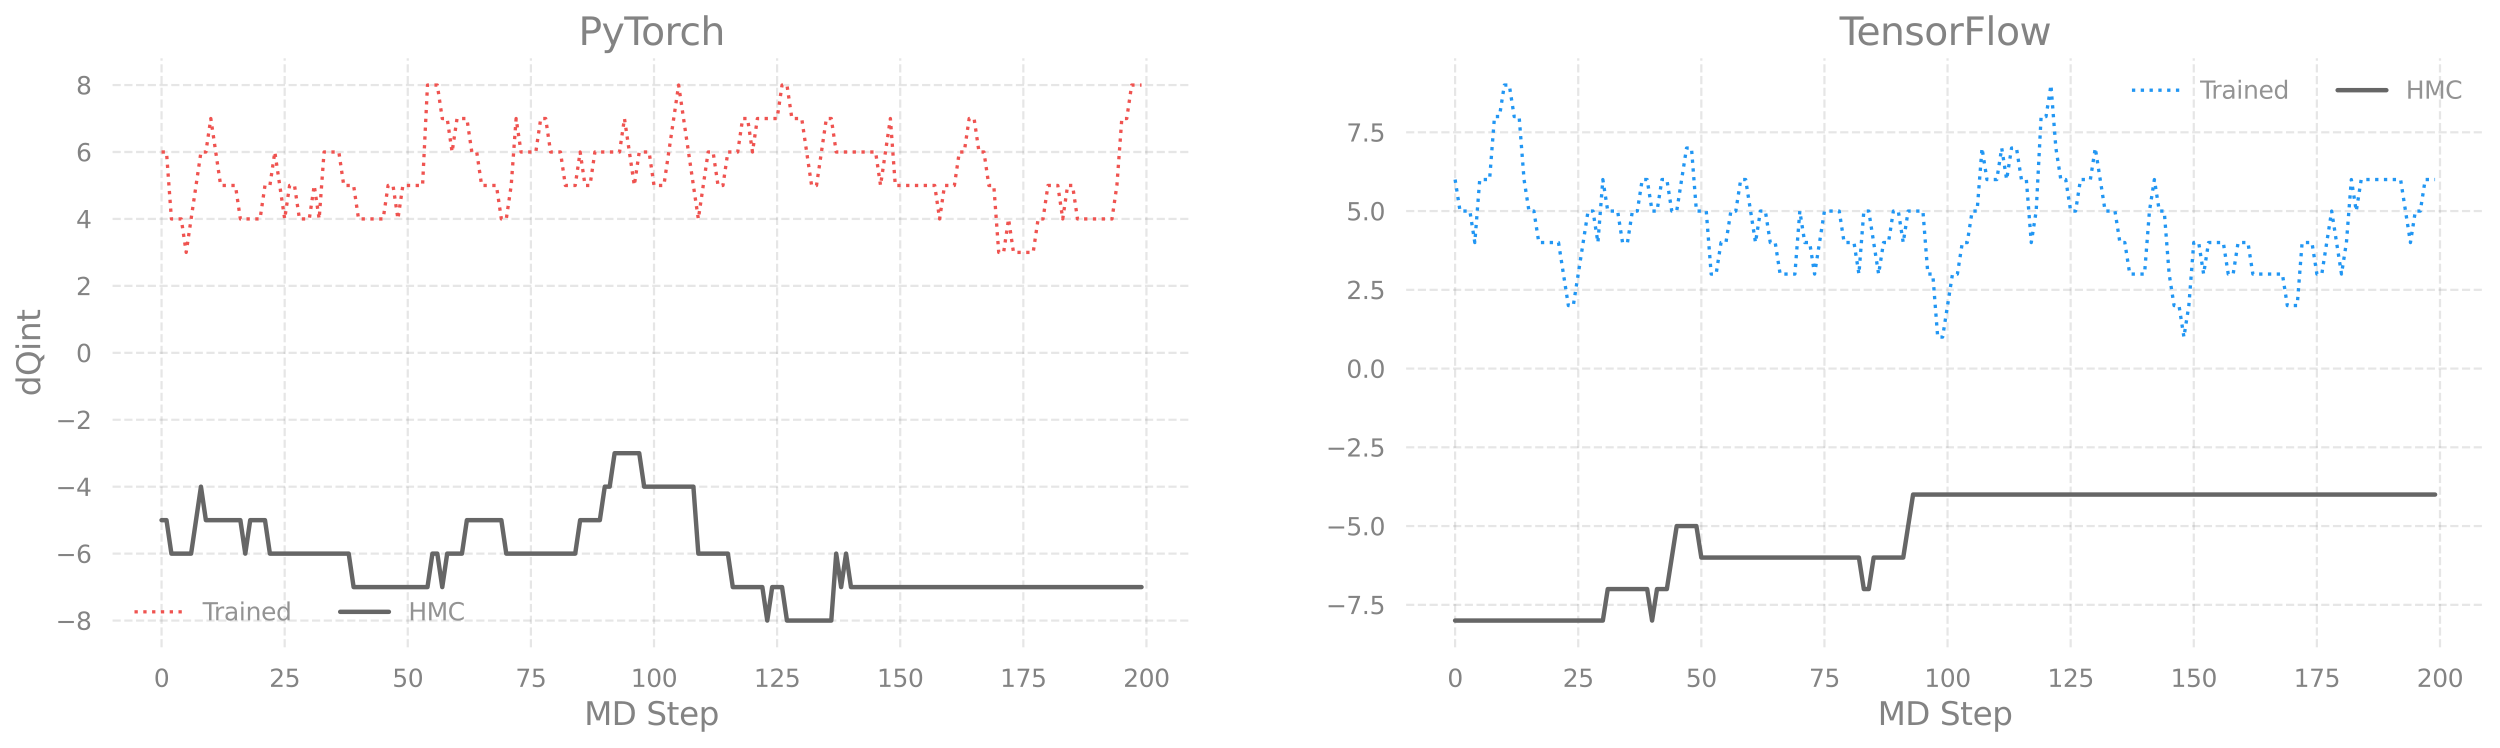 <?xml version="1.0" encoding="utf-8" standalone="no"?>
<!DOCTYPE svg PUBLIC "-//W3C//DTD SVG 1.1//EN"
  "http://www.w3.org/Graphics/SVG/1.1/DTD/svg11.dtd">
<svg xmlns:xlink="http://www.w3.org/1999/xlink" width="1129.413pt" height="337.725pt" viewBox="0 0 1129.413 337.725" xmlns="http://www.w3.org/2000/svg" version="1.1">
 <defs>
  <style type="text/css">*{stroke-linejoin: round; stroke-linecap: butt}</style>
 </defs>
 <g id="figure_1">
  <g id="patch_1">
   <path d="M 0 337.725 
L 1129.413 337.725 
L 1129.413 0 
L 0 0 
L 0 337.725 
z
" style="fill: none"/>
  </g>
  <g id="axes_1">
   <g id="patch_2">
    <path d="M 50.853 292.442 
L 537.835 292.442 
L 537.835 26.33 
L 50.853 26.33 
L 50.853 292.442 
z
" style="fill: none"/>
   </g>
   <g id="matplotlib.axis_1">
    <g id="xtick_1">
     <g id="line2d_1">
      <path d="M 72.988 292.442 
L 72.988 26.33 
" clip-path="url(#pe830e28404)" style="fill: none; stroke-dasharray: 3.7,1.6; stroke-dashoffset: 0; stroke: #838383; stroke-opacity: 0.2"/>
     </g>
     <g id="text_1">
      <!-- 0 -->
      <g style="fill: #838383" transform="translate(69.489 310.3) scale(0.11 -0.11)">
       <defs>
        <path id="DejaVuSans-30" d="M 2034 4250 
Q 1547 4250 1301 3770 
Q 1056 3291 1056 2328 
Q 1056 1369 1301 889 
Q 1547 409 2034 409 
Q 2525 409 2770 889 
Q 3016 1369 3016 2328 
Q 3016 3291 2770 3770 
Q 2525 4250 2034 4250 
z
M 2034 4750 
Q 2819 4750 3233 4129 
Q 3647 3509 3647 2328 
Q 3647 1150 3233 529 
Q 2819 -91 2034 -91 
Q 1250 -91 836 529 
Q 422 1150 422 2328 
Q 422 3509 836 4129 
Q 1250 4750 2034 4750 
z
" transform="scale(0.016)"/>
       </defs>
       <use xlink:href="#DejaVuSans-30"/>
      </g>
     </g>
    </g>
    <g id="xtick_2">
     <g id="line2d_2">
      <path d="M 128.605 292.442 
L 128.605 26.33 
" clip-path="url(#pe830e28404)" style="fill: none; stroke-dasharray: 3.7,1.6; stroke-dashoffset: 0; stroke: #838383; stroke-opacity: 0.2"/>
     </g>
     <g id="text_2">
      <!-- 25 -->
      <g style="fill: #838383" transform="translate(121.607 310.3) scale(0.11 -0.11)">
       <defs>
        <path id="DejaVuSans-32" d="M 1228 531 
L 3431 531 
L 3431 0 
L 469 0 
L 469 531 
Q 828 903 1448 1529 
Q 2069 2156 2228 2338 
Q 2531 2678 2651 2914 
Q 2772 3150 2772 3378 
Q 2772 3750 2511 3984 
Q 2250 4219 1831 4219 
Q 1534 4219 1204 4116 
Q 875 4013 500 3803 
L 500 4441 
Q 881 4594 1212 4672 
Q 1544 4750 1819 4750 
Q 2544 4750 2975 4387 
Q 3406 4025 3406 3419 
Q 3406 3131 3298 2873 
Q 3191 2616 2906 2266 
Q 2828 2175 2409 1742 
Q 1991 1309 1228 531 
z
" transform="scale(0.016)"/>
        <path id="DejaVuSans-35" d="M 691 4666 
L 3169 4666 
L 3169 4134 
L 1269 4134 
L 1269 2991 
Q 1406 3038 1543 3061 
Q 1681 3084 1819 3084 
Q 2600 3084 3056 2656 
Q 3513 2228 3513 1497 
Q 3513 744 3044 326 
Q 2575 -91 1722 -91 
Q 1428 -91 1123 -41 
Q 819 9 494 109 
L 494 744 
Q 775 591 1075 516 
Q 1375 441 1709 441 
Q 2250 441 2565 725 
Q 2881 1009 2881 1497 
Q 2881 1984 2565 2268 
Q 2250 2553 1709 2553 
Q 1456 2553 1204 2497 
Q 953 2441 691 2322 
L 691 4666 
z
" transform="scale(0.016)"/>
       </defs>
       <use xlink:href="#DejaVuSans-32"/>
       <use xlink:href="#DejaVuSans-35" x="63.623"/>
      </g>
     </g>
    </g>
    <g id="xtick_3">
     <g id="line2d_3">
      <path d="M 184.222 292.442 
L 184.222 26.33 
" clip-path="url(#pe830e28404)" style="fill: none; stroke-dasharray: 3.7,1.6; stroke-dashoffset: 0; stroke: #838383; stroke-opacity: 0.2"/>
     </g>
     <g id="text_3">
      <!-- 50 -->
      <g style="fill: #838383" transform="translate(177.224 310.3) scale(0.11 -0.11)">
       <use xlink:href="#DejaVuSans-35"/>
       <use xlink:href="#DejaVuSans-30" x="63.623"/>
      </g>
     </g>
    </g>
    <g id="xtick_4">
     <g id="line2d_4">
      <path d="M 239.839 292.442 
L 239.839 26.33 
" clip-path="url(#pe830e28404)" style="fill: none; stroke-dasharray: 3.7,1.6; stroke-dashoffset: 0; stroke: #838383; stroke-opacity: 0.2"/>
     </g>
     <g id="text_4">
      <!-- 75 -->
      <g style="fill: #838383" transform="translate(232.84 310.3) scale(0.11 -0.11)">
       <defs>
        <path id="DejaVuSans-37" d="M 525 4666 
L 3525 4666 
L 3525 4397 
L 1831 0 
L 1172 0 
L 2766 4134 
L 525 4134 
L 525 4666 
z
" transform="scale(0.016)"/>
       </defs>
       <use xlink:href="#DejaVuSans-37"/>
       <use xlink:href="#DejaVuSans-35" x="63.623"/>
      </g>
     </g>
    </g>
    <g id="xtick_5">
     <g id="line2d_5">
      <path d="M 295.456 292.442 
L 295.456 26.33 
" clip-path="url(#pe830e28404)" style="fill: none; stroke-dasharray: 3.7,1.6; stroke-dashoffset: 0; stroke: #838383; stroke-opacity: 0.2"/>
     </g>
     <g id="text_5">
      <!-- 100 -->
      <g style="fill: #838383" transform="translate(284.958 310.3) scale(0.11 -0.11)">
       <defs>
        <path id="DejaVuSans-31" d="M 794 531 
L 1825 531 
L 1825 4091 
L 703 3866 
L 703 4441 
L 1819 4666 
L 2450 4666 
L 2450 531 
L 3481 531 
L 3481 0 
L 794 0 
L 794 531 
z
" transform="scale(0.016)"/>
       </defs>
       <use xlink:href="#DejaVuSans-31"/>
       <use xlink:href="#DejaVuSans-30" x="63.623"/>
       <use xlink:href="#DejaVuSans-30" x="127.246"/>
      </g>
     </g>
    </g>
    <g id="xtick_6">
     <g id="line2d_6">
      <path d="M 351.073 292.442 
L 351.073 26.33 
" clip-path="url(#pe830e28404)" style="fill: none; stroke-dasharray: 3.7,1.6; stroke-dashoffset: 0; stroke: #838383; stroke-opacity: 0.2"/>
     </g>
     <g id="text_6">
      <!-- 125 -->
      <g style="fill: #838383" transform="translate(340.575 310.3) scale(0.11 -0.11)">
       <use xlink:href="#DejaVuSans-31"/>
       <use xlink:href="#DejaVuSans-32" x="63.623"/>
       <use xlink:href="#DejaVuSans-35" x="127.246"/>
      </g>
     </g>
    </g>
    <g id="xtick_7">
     <g id="line2d_7">
      <path d="M 406.69 292.442 
L 406.69 26.33 
" clip-path="url(#pe830e28404)" style="fill: none; stroke-dasharray: 3.7,1.6; stroke-dashoffset: 0; stroke: #838383; stroke-opacity: 0.2"/>
     </g>
     <g id="text_7">
      <!-- 150 -->
      <g style="fill: #838383" transform="translate(396.192 310.3) scale(0.11 -0.11)">
       <use xlink:href="#DejaVuSans-31"/>
       <use xlink:href="#DejaVuSans-35" x="63.623"/>
       <use xlink:href="#DejaVuSans-30" x="127.246"/>
      </g>
     </g>
    </g>
    <g id="xtick_8">
     <g id="line2d_8">
      <path d="M 462.307 292.442 
L 462.307 26.33 
" clip-path="url(#pe830e28404)" style="fill: none; stroke-dasharray: 3.7,1.6; stroke-dashoffset: 0; stroke: #838383; stroke-opacity: 0.2"/>
     </g>
     <g id="text_8">
      <!-- 175 -->
      <g style="fill: #838383" transform="translate(451.809 310.3) scale(0.11 -0.11)">
       <use xlink:href="#DejaVuSans-31"/>
       <use xlink:href="#DejaVuSans-37" x="63.623"/>
       <use xlink:href="#DejaVuSans-35" x="127.246"/>
      </g>
     </g>
    </g>
    <g id="xtick_9">
     <g id="line2d_9">
      <path d="M 517.924 292.442 
L 517.924 26.33 
" clip-path="url(#pe830e28404)" style="fill: none; stroke-dasharray: 3.7,1.6; stroke-dashoffset: 0; stroke: #838383; stroke-opacity: 0.2"/>
     </g>
     <g id="text_9">
      <!-- 200 -->
      <g style="fill: #838383" transform="translate(507.426 310.3) scale(0.11 -0.11)">
       <use xlink:href="#DejaVuSans-32"/>
       <use xlink:href="#DejaVuSans-30" x="63.623"/>
       <use xlink:href="#DejaVuSans-30" x="127.246"/>
      </g>
     </g>
    </g>
    <g id="text_10">
     <!-- MD Step -->
     <g style="fill: #838383" transform="translate(263.905 327.53) scale(0.144 -0.144)">
      <defs>
       <path id="DejaVuSans-4d" d="M 628 4666 
L 1569 4666 
L 2759 1491 
L 3956 4666 
L 4897 4666 
L 4897 0 
L 4281 0 
L 4281 4097 
L 3078 897 
L 2444 897 
L 1241 4097 
L 1241 0 
L 628 0 
L 628 4666 
z
" transform="scale(0.016)"/>
       <path id="DejaVuSans-44" d="M 1259 4147 
L 1259 519 
L 2022 519 
Q 2988 519 3436 956 
Q 3884 1394 3884 2338 
Q 3884 3275 3436 3711 
Q 2988 4147 2022 4147 
L 1259 4147 
z
M 628 4666 
L 1925 4666 
Q 3281 4666 3915 4102 
Q 4550 3538 4550 2338 
Q 4550 1131 3912 565 
Q 3275 0 1925 0 
L 628 0 
L 628 4666 
z
" transform="scale(0.016)"/>
       <path id="DejaVuSans-20" transform="scale(0.016)"/>
       <path id="DejaVuSans-53" d="M 3425 4513 
L 3425 3897 
Q 3066 4069 2747 4153 
Q 2428 4238 2131 4238 
Q 1616 4238 1336 4038 
Q 1056 3838 1056 3469 
Q 1056 3159 1242 3001 
Q 1428 2844 1947 2747 
L 2328 2669 
Q 3034 2534 3370 2195 
Q 3706 1856 3706 1288 
Q 3706 609 3251 259 
Q 2797 -91 1919 -91 
Q 1588 -91 1214 -16 
Q 841 59 441 206 
L 441 856 
Q 825 641 1194 531 
Q 1563 422 1919 422 
Q 2459 422 2753 634 
Q 3047 847 3047 1241 
Q 3047 1584 2836 1778 
Q 2625 1972 2144 2069 
L 1759 2144 
Q 1053 2284 737 2584 
Q 422 2884 422 3419 
Q 422 4038 858 4394 
Q 1294 4750 2059 4750 
Q 2388 4750 2728 4690 
Q 3069 4631 3425 4513 
z
" transform="scale(0.016)"/>
       <path id="DejaVuSans-74" d="M 1172 4494 
L 1172 3500 
L 2356 3500 
L 2356 3053 
L 1172 3053 
L 1172 1153 
Q 1172 725 1289 603 
Q 1406 481 1766 481 
L 2356 481 
L 2356 0 
L 1766 0 
Q 1100 0 847 248 
Q 594 497 594 1153 
L 594 3053 
L 172 3053 
L 172 3500 
L 594 3500 
L 594 4494 
L 1172 4494 
z
" transform="scale(0.016)"/>
       <path id="DejaVuSans-65" d="M 3597 1894 
L 3597 1613 
L 953 1613 
Q 991 1019 1311 708 
Q 1631 397 2203 397 
Q 2534 397 2845 478 
Q 3156 559 3463 722 
L 3463 178 
Q 3153 47 2828 -22 
Q 2503 -91 2169 -91 
Q 1331 -91 842 396 
Q 353 884 353 1716 
Q 353 2575 817 3079 
Q 1281 3584 2069 3584 
Q 2775 3584 3186 3129 
Q 3597 2675 3597 1894 
z
M 3022 2063 
Q 3016 2534 2758 2815 
Q 2500 3097 2075 3097 
Q 1594 3097 1305 2825 
Q 1016 2553 972 2059 
L 3022 2063 
z
" transform="scale(0.016)"/>
       <path id="DejaVuSans-70" d="M 1159 525 
L 1159 -1331 
L 581 -1331 
L 581 3500 
L 1159 3500 
L 1159 2969 
Q 1341 3281 1617 3432 
Q 1894 3584 2278 3584 
Q 2916 3584 3314 3078 
Q 3713 2572 3713 1747 
Q 3713 922 3314 415 
Q 2916 -91 2278 -91 
Q 1894 -91 1617 61 
Q 1341 213 1159 525 
z
M 3116 1747 
Q 3116 2381 2855 2742 
Q 2594 3103 2138 3103 
Q 1681 3103 1420 2742 
Q 1159 2381 1159 1747 
Q 1159 1113 1420 752 
Q 1681 391 2138 391 
Q 2594 391 2855 752 
Q 3116 1113 3116 1747 
z
" transform="scale(0.016)"/>
      </defs>
      <use xlink:href="#DejaVuSans-4d"/>
      <use xlink:href="#DejaVuSans-44" x="86.279"/>
      <use xlink:href="#DejaVuSans-20" x="163.281"/>
      <use xlink:href="#DejaVuSans-53" x="195.068"/>
      <use xlink:href="#DejaVuSans-74" x="258.545"/>
      <use xlink:href="#DejaVuSans-65" x="297.754"/>
      <use xlink:href="#DejaVuSans-70" x="359.277"/>
     </g>
    </g>
   </g>
   <g id="matplotlib.axis_2">
    <g id="ytick_1">
     <g id="line2d_10">
      <path d="M 50.853 280.346 
L 537.835 280.346 
" clip-path="url(#pe830e28404)" style="fill: none; stroke-dasharray: 3.7,1.6; stroke-dashoffset: 0; stroke: #838383; stroke-opacity: 0.2"/>
     </g>
     <g id="text_11">
      <!-- −8 -->
      <g style="fill: #838383" transform="translate(25.137 284.525) scale(0.11 -0.11)">
       <defs>
        <path id="DejaVuSans-2212" d="M 678 2272 
L 4684 2272 
L 4684 1741 
L 678 1741 
L 678 2272 
z
" transform="scale(0.016)"/>
        <path id="DejaVuSans-38" d="M 2034 2216 
Q 1584 2216 1326 1975 
Q 1069 1734 1069 1313 
Q 1069 891 1326 650 
Q 1584 409 2034 409 
Q 2484 409 2743 651 
Q 3003 894 3003 1313 
Q 3003 1734 2745 1975 
Q 2488 2216 2034 2216 
z
M 1403 2484 
Q 997 2584 770 2862 
Q 544 3141 544 3541 
Q 544 4100 942 4425 
Q 1341 4750 2034 4750 
Q 2731 4750 3128 4425 
Q 3525 4100 3525 3541 
Q 3525 3141 3298 2862 
Q 3072 2584 2669 2484 
Q 3125 2378 3379 2068 
Q 3634 1759 3634 1313 
Q 3634 634 3220 271 
Q 2806 -91 2034 -91 
Q 1263 -91 848 271 
Q 434 634 434 1313 
Q 434 1759 690 2068 
Q 947 2378 1403 2484 
z
M 1172 3481 
Q 1172 3119 1398 2916 
Q 1625 2713 2034 2713 
Q 2441 2713 2670 2916 
Q 2900 3119 2900 3481 
Q 2900 3844 2670 4047 
Q 2441 4250 2034 4250 
Q 1625 4250 1398 4047 
Q 1172 3844 1172 3481 
z
" transform="scale(0.016)"/>
       </defs>
       <use xlink:href="#DejaVuSans-2212"/>
       <use xlink:href="#DejaVuSans-38" x="83.789"/>
      </g>
     </g>
    </g>
    <g id="ytick_2">
     <g id="line2d_11">
      <path d="M 50.853 250.106 
L 537.835 250.106 
" clip-path="url(#pe830e28404)" style="fill: none; stroke-dasharray: 3.7,1.6; stroke-dashoffset: 0; stroke: #838383; stroke-opacity: 0.2"/>
     </g>
     <g id="text_12">
      <!-- −6 -->
      <g style="fill: #838383" transform="translate(25.137 254.285) scale(0.11 -0.11)">
       <defs>
        <path id="DejaVuSans-36" d="M 2113 2584 
Q 1688 2584 1439 2293 
Q 1191 2003 1191 1497 
Q 1191 994 1439 701 
Q 1688 409 2113 409 
Q 2538 409 2786 701 
Q 3034 994 3034 1497 
Q 3034 2003 2786 2293 
Q 2538 2584 2113 2584 
z
M 3366 4563 
L 3366 3988 
Q 3128 4100 2886 4159 
Q 2644 4219 2406 4219 
Q 1781 4219 1451 3797 
Q 1122 3375 1075 2522 
Q 1259 2794 1537 2939 
Q 1816 3084 2150 3084 
Q 2853 3084 3261 2657 
Q 3669 2231 3669 1497 
Q 3669 778 3244 343 
Q 2819 -91 2113 -91 
Q 1303 -91 875 529 
Q 447 1150 447 2328 
Q 447 3434 972 4092 
Q 1497 4750 2381 4750 
Q 2619 4750 2861 4703 
Q 3103 4656 3366 4563 
z
" transform="scale(0.016)"/>
       </defs>
       <use xlink:href="#DejaVuSans-2212"/>
       <use xlink:href="#DejaVuSans-36" x="83.789"/>
      </g>
     </g>
    </g>
    <g id="ytick_3">
     <g id="line2d_12">
      <path d="M 50.853 219.866 
L 537.835 219.866 
" clip-path="url(#pe830e28404)" style="fill: none; stroke-dasharray: 3.7,1.6; stroke-dashoffset: 0; stroke: #838383; stroke-opacity: 0.2"/>
     </g>
     <g id="text_13">
      <!-- −4 -->
      <g style="fill: #838383" transform="translate(25.137 224.045) scale(0.11 -0.11)">
       <defs>
        <path id="DejaVuSans-34" d="M 2419 4116 
L 825 1625 
L 2419 1625 
L 2419 4116 
z
M 2253 4666 
L 3047 4666 
L 3047 1625 
L 3713 1625 
L 3713 1100 
L 3047 1100 
L 3047 0 
L 2419 0 
L 2419 1100 
L 313 1100 
L 313 1709 
L 2253 4666 
z
" transform="scale(0.016)"/>
       </defs>
       <use xlink:href="#DejaVuSans-2212"/>
       <use xlink:href="#DejaVuSans-34" x="83.789"/>
      </g>
     </g>
    </g>
    <g id="ytick_4">
     <g id="line2d_13">
      <path d="M 50.853 189.626 
L 537.835 189.626 
" clip-path="url(#pe830e28404)" style="fill: none; stroke-dasharray: 3.7,1.6; stroke-dashoffset: 0; stroke: #838383; stroke-opacity: 0.2"/>
     </g>
     <g id="text_14">
      <!-- −2 -->
      <g style="fill: #838383" transform="translate(25.137 193.805) scale(0.11 -0.11)">
       <use xlink:href="#DejaVuSans-2212"/>
       <use xlink:href="#DejaVuSans-32" x="83.789"/>
      </g>
     </g>
    </g>
    <g id="ytick_5">
     <g id="line2d_14">
      <path d="M 50.853 159.386 
L 537.835 159.386 
" clip-path="url(#pe830e28404)" style="fill: none; stroke-dasharray: 3.7,1.6; stroke-dashoffset: 0; stroke: #838383; stroke-opacity: 0.2"/>
     </g>
     <g id="text_15">
      <!-- 0 -->
      <g style="fill: #838383" transform="translate(34.354 163.565) scale(0.11 -0.11)">
       <use xlink:href="#DejaVuSans-30"/>
      </g>
     </g>
    </g>
    <g id="ytick_6">
     <g id="line2d_15">
      <path d="M 50.853 129.146 
L 537.835 129.146 
" clip-path="url(#pe830e28404)" style="fill: none; stroke-dasharray: 3.7,1.6; stroke-dashoffset: 0; stroke: #838383; stroke-opacity: 0.2"/>
     </g>
     <g id="text_16">
      <!-- 2 -->
      <g style="fill: #838383" transform="translate(34.354 133.325) scale(0.11 -0.11)">
       <use xlink:href="#DejaVuSans-32"/>
      </g>
     </g>
    </g>
    <g id="ytick_7">
     <g id="line2d_16">
      <path d="M 50.853 98.906 
L 537.835 98.906 
" clip-path="url(#pe830e28404)" style="fill: none; stroke-dasharray: 3.7,1.6; stroke-dashoffset: 0; stroke: #838383; stroke-opacity: 0.2"/>
     </g>
     <g id="text_17">
      <!-- 4 -->
      <g style="fill: #838383" transform="translate(34.354 103.085) scale(0.11 -0.11)">
       <use xlink:href="#DejaVuSans-34"/>
      </g>
     </g>
    </g>
    <g id="ytick_8">
     <g id="line2d_17">
      <path d="M 50.853 68.666 
L 537.835 68.666 
" clip-path="url(#pe830e28404)" style="fill: none; stroke-dasharray: 3.7,1.6; stroke-dashoffset: 0; stroke: #838383; stroke-opacity: 0.2"/>
     </g>
     <g id="text_18">
      <!-- 6 -->
      <g style="fill: #838383" transform="translate(34.354 72.845) scale(0.11 -0.11)">
       <use xlink:href="#DejaVuSans-36"/>
      </g>
     </g>
    </g>
    <g id="ytick_9">
     <g id="line2d_18">
      <path d="M 50.853 38.426 
L 537.835 38.426 
" clip-path="url(#pe830e28404)" style="fill: none; stroke-dasharray: 3.7,1.6; stroke-dashoffset: 0; stroke: #838383; stroke-opacity: 0.2"/>
     </g>
     <g id="text_19">
      <!-- 8 -->
      <g style="fill: #838383" transform="translate(34.354 42.605) scale(0.11 -0.11)">
       <use xlink:href="#DejaVuSans-38"/>
      </g>
     </g>
    </g>
    <g id="text_20">
     <!-- dQint -->
     <g style="fill: #838383" transform="translate(18.142 179.011) rotate(-90) scale(0.144 -0.144)">
      <defs>
       <path id="DejaVuSans-64" d="M 2906 2969 
L 2906 4863 
L 3481 4863 
L 3481 0 
L 2906 0 
L 2906 525 
Q 2725 213 2448 61 
Q 2172 -91 1784 -91 
Q 1150 -91 751 415 
Q 353 922 353 1747 
Q 353 2572 751 3078 
Q 1150 3584 1784 3584 
Q 2172 3584 2448 3432 
Q 2725 3281 2906 2969 
z
M 947 1747 
Q 947 1113 1208 752 
Q 1469 391 1925 391 
Q 2381 391 2643 752 
Q 2906 1113 2906 1747 
Q 2906 2381 2643 2742 
Q 2381 3103 1925 3103 
Q 1469 3103 1208 2742 
Q 947 2381 947 1747 
z
" transform="scale(0.016)"/>
       <path id="DejaVuSans-51" d="M 2522 4238 
Q 1834 4238 1429 3725 
Q 1025 3213 1025 2328 
Q 1025 1447 1429 934 
Q 1834 422 2522 422 
Q 3209 422 3611 934 
Q 4013 1447 4013 2328 
Q 4013 3213 3611 3725 
Q 3209 4238 2522 4238 
z
M 3406 84 
L 4238 -825 
L 3475 -825 
L 2784 -78 
Q 2681 -84 2626 -87 
Q 2572 -91 2522 -91 
Q 1538 -91 948 567 
Q 359 1225 359 2328 
Q 359 3434 948 4092 
Q 1538 4750 2522 4750 
Q 3503 4750 4090 4092 
Q 4678 3434 4678 2328 
Q 4678 1516 4351 937 
Q 4025 359 3406 84 
z
" transform="scale(0.016)"/>
       <path id="DejaVuSans-69" d="M 603 3500 
L 1178 3500 
L 1178 0 
L 603 0 
L 603 3500 
z
M 603 4863 
L 1178 4863 
L 1178 4134 
L 603 4134 
L 603 4863 
z
" transform="scale(0.016)"/>
       <path id="DejaVuSans-6e" d="M 3513 2113 
L 3513 0 
L 2938 0 
L 2938 2094 
Q 2938 2591 2744 2837 
Q 2550 3084 2163 3084 
Q 1697 3084 1428 2787 
Q 1159 2491 1159 1978 
L 1159 0 
L 581 0 
L 581 3500 
L 1159 3500 
L 1159 2956 
Q 1366 3272 1645 3428 
Q 1925 3584 2291 3584 
Q 2894 3584 3203 3211 
Q 3513 2838 3513 2113 
z
" transform="scale(0.016)"/>
      </defs>
      <use xlink:href="#DejaVuSans-64"/>
      <use xlink:href="#DejaVuSans-51" x="63.477"/>
      <use xlink:href="#DejaVuSans-69" x="142.188"/>
      <use xlink:href="#DejaVuSans-6e" x="169.971"/>
      <use xlink:href="#DejaVuSans-74" x="233.35"/>
     </g>
    </g>
   </g>
   <g id="line2d_19">
    <path d="M 72.988 68.666 
L 75.213 68.666 
L 77.438 98.906 
L 81.887 98.906 
L 84.112 114.026 
L 90.786 68.666 
L 93.011 68.666 
L 95.235 53.546 
L 99.685 83.786 
L 106.359 83.786 
L 108.583 98.906 
L 117.482 98.906 
L 119.707 83.786 
L 121.931 83.786 
L 124.156 68.666 
L 128.605 98.906 
L 130.83 83.786 
L 133.055 83.786 
L 135.279 98.906 
L 139.729 98.906 
L 141.953 83.786 
L 144.178 98.906 
L 146.403 68.666 
L 153.077 68.666 
L 155.301 83.786 
L 159.751 83.786 
L 161.976 98.906 
L 173.099 98.906 
L 175.324 83.786 
L 177.548 83.786 
L 179.773 98.906 
L 181.998 83.786 
L 190.896 83.786 
L 193.121 38.426 
L 197.57 38.426 
L 199.795 53.546 
L 202.02 53.546 
L 204.244 68.666 
L 206.469 53.546 
L 210.918 53.546 
L 213.143 68.666 
L 215.368 68.666 
L 217.592 83.786 
L 224.266 83.786 
L 226.491 98.906 
L 228.716 98.906 
L 230.941 83.786 
L 233.165 53.546 
L 235.39 68.666 
L 242.064 68.666 
L 244.289 53.546 
L 246.513 53.546 
L 248.738 68.666 
L 253.187 68.666 
L 255.412 83.786 
L 259.861 83.786 
L 262.086 68.666 
L 264.311 83.786 
L 266.535 83.786 
L 268.76 68.666 
L 279.883 68.666 
L 282.108 53.546 
L 286.557 83.786 
L 288.782 68.666 
L 293.231 68.666 
L 295.456 83.786 
L 299.906 83.786 
L 306.58 38.426 
L 315.478 98.906 
L 319.928 68.666 
L 322.152 68.666 
L 324.377 83.786 
L 326.602 83.786 
L 328.826 68.666 
L 333.276 68.666 
L 335.5 53.546 
L 337.725 53.546 
L 339.95 68.666 
L 342.174 53.546 
L 351.073 53.546 
L 353.298 38.426 
L 355.522 38.426 
L 357.747 53.546 
L 362.196 53.546 
L 366.646 83.786 
L 368.87 83.786 
L 373.32 53.546 
L 375.545 53.546 
L 377.769 68.666 
L 395.567 68.666 
L 397.791 83.786 
L 402.241 53.546 
L 404.465 83.786 
L 422.263 83.786 
L 424.487 98.906 
L 426.712 83.786 
L 431.161 83.786 
L 433.386 68.666 
L 435.611 68.666 
L 437.835 53.546 
L 440.06 53.546 
L 442.285 68.666 
L 444.51 68.666 
L 446.734 83.786 
L 448.959 83.786 
L 451.184 114.026 
L 453.408 114.026 
L 455.633 98.906 
L 457.858 114.026 
L 466.756 114.026 
L 468.981 98.906 
L 471.206 98.906 
L 473.43 83.786 
L 477.88 83.786 
L 480.104 98.906 
L 482.329 83.786 
L 484.554 83.786 
L 486.778 98.906 
L 502.351 98.906 
L 504.576 83.786 
L 506.8 53.546 
L 509.025 53.546 
L 511.25 38.426 
L 515.699 38.426 
L 515.699 38.426 
" clip-path="url(#pe830e28404)" style="fill: none; stroke-dasharray: 1.5,2.475; stroke-dashoffset: 0; stroke: #ef5350; stroke-width: 1.5"/>
   </g>
   <g id="patch_3">
    <path d="M 50.853 292.442 
L 50.853 26.33 
" style="fill: none"/>
   </g>
   <g id="patch_4">
    <path d="M 537.835 292.442 
L 537.835 26.33 
" style="fill: none"/>
   </g>
   <g id="patch_5">
    <path d="M 50.853 292.442 
L 537.835 292.442 
" style="fill: none"/>
   </g>
   <g id="patch_6">
    <path d="M 50.853 26.33 
L 537.835 26.33 
" style="fill: none"/>
   </g>
   <g id="text_21">
    <!-- PyTorch -->
    <g style="fill: #838383" transform="translate(261.342 20.33) scale(0.173 -0.173)">
     <defs>
      <path id="DejaVuSans-50" d="M 1259 4147 
L 1259 2394 
L 2053 2394 
Q 2494 2394 2734 2622 
Q 2975 2850 2975 3272 
Q 2975 3691 2734 3919 
Q 2494 4147 2053 4147 
L 1259 4147 
z
M 628 4666 
L 2053 4666 
Q 2838 4666 3239 4311 
Q 3641 3956 3641 3272 
Q 3641 2581 3239 2228 
Q 2838 1875 2053 1875 
L 1259 1875 
L 1259 0 
L 628 0 
L 628 4666 
z
" transform="scale(0.016)"/>
      <path id="DejaVuSans-79" d="M 2059 -325 
Q 1816 -950 1584 -1140 
Q 1353 -1331 966 -1331 
L 506 -1331 
L 506 -850 
L 844 -850 
Q 1081 -850 1212 -737 
Q 1344 -625 1503 -206 
L 1606 56 
L 191 3500 
L 800 3500 
L 1894 763 
L 2988 3500 
L 3597 3500 
L 2059 -325 
z
" transform="scale(0.016)"/>
      <path id="DejaVuSans-54" d="M -19 4666 
L 3928 4666 
L 3928 4134 
L 2272 4134 
L 2272 0 
L 1638 0 
L 1638 4134 
L -19 4134 
L -19 4666 
z
" transform="scale(0.016)"/>
      <path id="DejaVuSans-6f" d="M 1959 3097 
Q 1497 3097 1228 2736 
Q 959 2375 959 1747 
Q 959 1119 1226 758 
Q 1494 397 1959 397 
Q 2419 397 2687 759 
Q 2956 1122 2956 1747 
Q 2956 2369 2687 2733 
Q 2419 3097 1959 3097 
z
M 1959 3584 
Q 2709 3584 3137 3096 
Q 3566 2609 3566 1747 
Q 3566 888 3137 398 
Q 2709 -91 1959 -91 
Q 1206 -91 779 398 
Q 353 888 353 1747 
Q 353 2609 779 3096 
Q 1206 3584 1959 3584 
z
" transform="scale(0.016)"/>
      <path id="DejaVuSans-72" d="M 2631 2963 
Q 2534 3019 2420 3045 
Q 2306 3072 2169 3072 
Q 1681 3072 1420 2755 
Q 1159 2438 1159 1844 
L 1159 0 
L 581 0 
L 581 3500 
L 1159 3500 
L 1159 2956 
Q 1341 3275 1631 3429 
Q 1922 3584 2338 3584 
Q 2397 3584 2469 3576 
Q 2541 3569 2628 3553 
L 2631 2963 
z
" transform="scale(0.016)"/>
      <path id="DejaVuSans-63" d="M 3122 3366 
L 3122 2828 
Q 2878 2963 2633 3030 
Q 2388 3097 2138 3097 
Q 1578 3097 1268 2742 
Q 959 2388 959 1747 
Q 959 1106 1268 751 
Q 1578 397 2138 397 
Q 2388 397 2633 464 
Q 2878 531 3122 666 
L 3122 134 
Q 2881 22 2623 -34 
Q 2366 -91 2075 -91 
Q 1284 -91 818 406 
Q 353 903 353 1747 
Q 353 2603 823 3093 
Q 1294 3584 2113 3584 
Q 2378 3584 2631 3529 
Q 2884 3475 3122 3366 
z
" transform="scale(0.016)"/>
      <path id="DejaVuSans-68" d="M 3513 2113 
L 3513 0 
L 2938 0 
L 2938 2094 
Q 2938 2591 2744 2837 
Q 2550 3084 2163 3084 
Q 1697 3084 1428 2787 
Q 1159 2491 1159 1978 
L 1159 0 
L 581 0 
L 581 4863 
L 1159 4863 
L 1159 2956 
Q 1366 3272 1645 3428 
Q 1925 3584 2291 3584 
Q 2894 3584 3203 3211 
Q 3513 2838 3513 2113 
z
" transform="scale(0.016)"/>
     </defs>
     <use xlink:href="#DejaVuSans-50"/>
     <use xlink:href="#DejaVuSans-79" x="60.303"/>
     <use xlink:href="#DejaVuSans-54" x="119.482"/>
     <use xlink:href="#DejaVuSans-6f" x="163.566"/>
     <use xlink:href="#DejaVuSans-72" x="224.748"/>
     <use xlink:href="#DejaVuSans-63" x="263.611"/>
     <use xlink:href="#DejaVuSans-68" x="318.592"/>
    </g>
   </g>
   <g id="line2d_20">
    <path d="M 72.988 234.986 
L 75.213 234.986 
L 77.438 250.106 
L 86.337 250.106 
L 90.786 219.866 
L 93.011 234.986 
L 108.583 234.986 
L 110.808 250.106 
L 113.033 234.986 
L 119.707 234.986 
L 121.931 250.106 
L 157.526 250.106 
L 159.751 265.226 
L 193.121 265.226 
L 195.346 250.106 
L 197.57 250.106 
L 199.795 265.226 
L 202.02 250.106 
L 208.694 250.106 
L 210.918 234.986 
L 226.491 234.986 
L 228.716 250.106 
L 259.861 250.106 
L 262.086 234.986 
L 270.985 234.986 
L 273.209 219.866 
L 275.434 219.866 
L 277.659 204.746 
L 288.782 204.746 
L 291.007 219.866 
L 313.254 219.866 
L 315.478 250.106 
L 328.826 250.106 
L 331.051 265.226 
L 344.399 265.226 
L 346.624 280.346 
L 348.848 265.226 
L 353.298 265.226 
L 355.522 280.346 
L 375.545 280.346 
L 377.769 250.106 
L 379.994 265.226 
L 382.219 250.106 
L 384.443 265.226 
L 515.699 265.226 
L 515.699 265.226 
" clip-path="url(#pe830e28404)" style="fill: none; stroke: #666666; stroke-width: 2; stroke-linecap: round"/>
   </g>
   <g id="legend_1">
    <g id="patch_7">
     <path d="M 58.553 286.942 
L 212.135 286.942 
Q 214.335 286.942 214.335 284.742 
L 214.335 269.696 
Q 214.335 267.496 212.135 267.496 
L 58.553 267.496 
Q 56.353 267.496 56.353 269.696 
L 56.353 284.742 
Q 56.353 286.942 58.553 286.942 
L 58.553 286.942 
z
" style="fill: none; opacity: 0.8"/>
    </g>
    <g id="line2d_21">
     <path d="M 60.753 276.404 
L 71.753 276.404 
L 82.753 276.404 
" style="fill: none; stroke-dasharray: 1.5,2.475; stroke-dashoffset: 0; stroke: #ef5350; stroke-width: 1.5"/>
    </g>
    <g id="text_22">
     <!-- Trained -->
     <g style="fill: #939393" transform="translate(91.553 280.254) scale(0.11 -0.11)">
      <defs>
       <path id="DejaVuSans-61" d="M 2194 1759 
Q 1497 1759 1228 1600 
Q 959 1441 959 1056 
Q 959 750 1161 570 
Q 1363 391 1709 391 
Q 2188 391 2477 730 
Q 2766 1069 2766 1631 
L 2766 1759 
L 2194 1759 
z
M 3341 1997 
L 3341 0 
L 2766 0 
L 2766 531 
Q 2569 213 2275 61 
Q 1981 -91 1556 -91 
Q 1019 -91 701 211 
Q 384 513 384 1019 
Q 384 1609 779 1909 
Q 1175 2209 1959 2209 
L 2766 2209 
L 2766 2266 
Q 2766 2663 2505 2880 
Q 2244 3097 1772 3097 
Q 1472 3097 1187 3025 
Q 903 2953 641 2809 
L 641 3341 
Q 956 3463 1253 3523 
Q 1550 3584 1831 3584 
Q 2591 3584 2966 3190 
Q 3341 2797 3341 1997 
z
" transform="scale(0.016)"/>
      </defs>
      <use xlink:href="#DejaVuSans-54"/>
      <use xlink:href="#DejaVuSans-72" x="46.334"/>
      <use xlink:href="#DejaVuSans-61" x="87.447"/>
      <use xlink:href="#DejaVuSans-69" x="148.727"/>
      <use xlink:href="#DejaVuSans-6e" x="176.51"/>
      <use xlink:href="#DejaVuSans-65" x="239.889"/>
      <use xlink:href="#DejaVuSans-64" x="301.412"/>
     </g>
    </g>
    <g id="line2d_22">
     <path d="M 153.691 276.404 
L 164.691 276.404 
L 175.691 276.404 
" style="fill: none; stroke: #666666; stroke-width: 2; stroke-linecap: round"/>
    </g>
    <g id="text_23">
     <!-- HMC -->
     <g style="fill: #939393" transform="translate(184.491 280.254) scale(0.11 -0.11)">
      <defs>
       <path id="DejaVuSans-48" d="M 628 4666 
L 1259 4666 
L 1259 2753 
L 3553 2753 
L 3553 4666 
L 4184 4666 
L 4184 0 
L 3553 0 
L 3553 2222 
L 1259 2222 
L 1259 0 
L 628 0 
L 628 4666 
z
" transform="scale(0.016)"/>
       <path id="DejaVuSans-43" d="M 4122 4306 
L 4122 3641 
Q 3803 3938 3442 4084 
Q 3081 4231 2675 4231 
Q 1875 4231 1450 3742 
Q 1025 3253 1025 2328 
Q 1025 1406 1450 917 
Q 1875 428 2675 428 
Q 3081 428 3442 575 
Q 3803 722 4122 1019 
L 4122 359 
Q 3791 134 3420 21 
Q 3050 -91 2638 -91 
Q 1578 -91 968 557 
Q 359 1206 359 2328 
Q 359 3453 968 4101 
Q 1578 4750 2638 4750 
Q 3056 4750 3426 4639 
Q 3797 4528 4122 4306 
z
" transform="scale(0.016)"/>
      </defs>
      <use xlink:href="#DejaVuSans-48"/>
      <use xlink:href="#DejaVuSans-4d" x="75.195"/>
      <use xlink:href="#DejaVuSans-43" x="161.475"/>
     </g>
    </g>
   </g>
  </g>
  <g id="axes_2">
   <g id="patch_8">
    <path d="M 635.231 292.442 
L 1122.213 292.442 
L 1122.213 26.33 
L 635.231 26.33 
L 635.231 292.442 
z
" style="fill: none"/>
   </g>
   <g id="matplotlib.axis_3">
    <g id="xtick_10">
     <g id="line2d_23">
      <path d="M 657.367 292.442 
L 657.367 26.33 
" clip-path="url(#p87b0097d97)" style="fill: none; stroke-dasharray: 3.7,1.6; stroke-dashoffset: 0; stroke: #838383; stroke-opacity: 0.2"/>
     </g>
     <g id="text_24">
      <!-- 0 -->
      <g style="fill: #838383" transform="translate(653.867 310.3) scale(0.11 -0.11)">
       <use xlink:href="#DejaVuSans-30"/>
      </g>
     </g>
    </g>
    <g id="xtick_11">
     <g id="line2d_24">
      <path d="M 712.984 292.442 
L 712.984 26.33 
" clip-path="url(#p87b0097d97)" style="fill: none; stroke-dasharray: 3.7,1.6; stroke-dashoffset: 0; stroke: #838383; stroke-opacity: 0.2"/>
     </g>
     <g id="text_25">
      <!-- 25 -->
      <g style="fill: #838383" transform="translate(705.985 310.3) scale(0.11 -0.11)">
       <use xlink:href="#DejaVuSans-32"/>
       <use xlink:href="#DejaVuSans-35" x="63.623"/>
      </g>
     </g>
    </g>
    <g id="xtick_12">
     <g id="line2d_25">
      <path d="M 768.6 292.442 
L 768.6 26.33 
" clip-path="url(#p87b0097d97)" style="fill: none; stroke-dasharray: 3.7,1.6; stroke-dashoffset: 0; stroke: #838383; stroke-opacity: 0.2"/>
     </g>
     <g id="text_26">
      <!-- 50 -->
      <g style="fill: #838383" transform="translate(761.602 310.3) scale(0.11 -0.11)">
       <use xlink:href="#DejaVuSans-35"/>
       <use xlink:href="#DejaVuSans-30" x="63.623"/>
      </g>
     </g>
    </g>
    <g id="xtick_13">
     <g id="line2d_26">
      <path d="M 824.217 292.442 
L 824.217 26.33 
" clip-path="url(#p87b0097d97)" style="fill: none; stroke-dasharray: 3.7,1.6; stroke-dashoffset: 0; stroke: #838383; stroke-opacity: 0.2"/>
     </g>
     <g id="text_27">
      <!-- 75 -->
      <g style="fill: #838383" transform="translate(817.219 310.3) scale(0.11 -0.11)">
       <use xlink:href="#DejaVuSans-37"/>
       <use xlink:href="#DejaVuSans-35" x="63.623"/>
      </g>
     </g>
    </g>
    <g id="xtick_14">
     <g id="line2d_27">
      <path d="M 879.834 292.442 
L 879.834 26.33 
" clip-path="url(#p87b0097d97)" style="fill: none; stroke-dasharray: 3.7,1.6; stroke-dashoffset: 0; stroke: #838383; stroke-opacity: 0.2"/>
     </g>
     <g id="text_28">
      <!-- 100 -->
      <g style="fill: #838383" transform="translate(869.336 310.3) scale(0.11 -0.11)">
       <use xlink:href="#DejaVuSans-31"/>
       <use xlink:href="#DejaVuSans-30" x="63.623"/>
       <use xlink:href="#DejaVuSans-30" x="127.246"/>
      </g>
     </g>
    </g>
    <g id="xtick_15">
     <g id="line2d_28">
      <path d="M 935.451 292.442 
L 935.451 26.33 
" clip-path="url(#p87b0097d97)" style="fill: none; stroke-dasharray: 3.7,1.6; stroke-dashoffset: 0; stroke: #838383; stroke-opacity: 0.2"/>
     </g>
     <g id="text_29">
      <!-- 125 -->
      <g style="fill: #838383" transform="translate(924.953 310.3) scale(0.11 -0.11)">
       <use xlink:href="#DejaVuSans-31"/>
       <use xlink:href="#DejaVuSans-32" x="63.623"/>
       <use xlink:href="#DejaVuSans-35" x="127.246"/>
      </g>
     </g>
    </g>
    <g id="xtick_16">
     <g id="line2d_29">
      <path d="M 991.068 292.442 
L 991.068 26.33 
" clip-path="url(#p87b0097d97)" style="fill: none; stroke-dasharray: 3.7,1.6; stroke-dashoffset: 0; stroke: #838383; stroke-opacity: 0.2"/>
     </g>
     <g id="text_30">
      <!-- 150 -->
      <g style="fill: #838383" transform="translate(980.57 310.3) scale(0.11 -0.11)">
       <use xlink:href="#DejaVuSans-31"/>
       <use xlink:href="#DejaVuSans-35" x="63.623"/>
       <use xlink:href="#DejaVuSans-30" x="127.246"/>
      </g>
     </g>
    </g>
    <g id="xtick_17">
     <g id="line2d_30">
      <path d="M 1046.685 292.442 
L 1046.685 26.33 
" clip-path="url(#p87b0097d97)" style="fill: none; stroke-dasharray: 3.7,1.6; stroke-dashoffset: 0; stroke: #838383; stroke-opacity: 0.2"/>
     </g>
     <g id="text_31">
      <!-- 175 -->
      <g style="fill: #838383" transform="translate(1036.187 310.3) scale(0.11 -0.11)">
       <use xlink:href="#DejaVuSans-31"/>
       <use xlink:href="#DejaVuSans-37" x="63.623"/>
       <use xlink:href="#DejaVuSans-35" x="127.246"/>
      </g>
     </g>
    </g>
    <g id="xtick_18">
     <g id="line2d_31">
      <path d="M 1102.302 292.442 
L 1102.302 26.33 
" clip-path="url(#p87b0097d97)" style="fill: none; stroke-dasharray: 3.7,1.6; stroke-dashoffset: 0; stroke: #838383; stroke-opacity: 0.2"/>
     </g>
     <g id="text_32">
      <!-- 200 -->
      <g style="fill: #838383" transform="translate(1091.804 310.3) scale(0.11 -0.11)">
       <use xlink:href="#DejaVuSans-32"/>
       <use xlink:href="#DejaVuSans-30" x="63.623"/>
       <use xlink:href="#DejaVuSans-30" x="127.246"/>
      </g>
     </g>
    </g>
    <g id="text_33">
     <!-- MD Step -->
     <g style="fill: #838383" transform="translate(848.283 327.53) scale(0.144 -0.144)">
      <use xlink:href="#DejaVuSans-4d"/>
      <use xlink:href="#DejaVuSans-44" x="86.279"/>
      <use xlink:href="#DejaVuSans-20" x="163.281"/>
      <use xlink:href="#DejaVuSans-53" x="195.068"/>
      <use xlink:href="#DejaVuSans-74" x="258.545"/>
      <use xlink:href="#DejaVuSans-65" x="297.754"/>
      <use xlink:href="#DejaVuSans-70" x="359.277"/>
     </g>
    </g>
   </g>
   <g id="matplotlib.axis_4">
    <g id="ytick_10">
     <g id="line2d_32">
      <path d="M 635.231 273.231 
L 1122.213 273.231 
" clip-path="url(#p87b0097d97)" style="fill: none; stroke-dasharray: 3.7,1.6; stroke-dashoffset: 0; stroke: #838383; stroke-opacity: 0.2"/>
     </g>
     <g id="text_34">
      <!-- −7.5 -->
      <g style="fill: #838383" transform="translate(599.02 277.41) scale(0.11 -0.11)">
       <defs>
        <path id="DejaVuSans-2e" d="M 684 794 
L 1344 794 
L 1344 0 
L 684 0 
L 684 794 
z
" transform="scale(0.016)"/>
       </defs>
       <use xlink:href="#DejaVuSans-2212"/>
       <use xlink:href="#DejaVuSans-37" x="83.789"/>
       <use xlink:href="#DejaVuSans-2e" x="147.412"/>
       <use xlink:href="#DejaVuSans-35" x="179.199"/>
      </g>
     </g>
    </g>
    <g id="ytick_11">
     <g id="line2d_33">
      <path d="M 635.231 237.654 
L 1122.213 237.654 
" clip-path="url(#p87b0097d97)" style="fill: none; stroke-dasharray: 3.7,1.6; stroke-dashoffset: 0; stroke: #838383; stroke-opacity: 0.2"/>
     </g>
     <g id="text_35">
      <!-- −5.0 -->
      <g style="fill: #838383" transform="translate(599.02 241.833) scale(0.11 -0.11)">
       <use xlink:href="#DejaVuSans-2212"/>
       <use xlink:href="#DejaVuSans-35" x="83.789"/>
       <use xlink:href="#DejaVuSans-2e" x="147.412"/>
       <use xlink:href="#DejaVuSans-30" x="179.199"/>
      </g>
     </g>
    </g>
    <g id="ytick_12">
     <g id="line2d_34">
      <path d="M 635.231 202.078 
L 1122.213 202.078 
" clip-path="url(#p87b0097d97)" style="fill: none; stroke-dasharray: 3.7,1.6; stroke-dashoffset: 0; stroke: #838383; stroke-opacity: 0.2"/>
     </g>
     <g id="text_36">
      <!-- −2.5 -->
      <g style="fill: #838383" transform="translate(599.02 206.257) scale(0.11 -0.11)">
       <use xlink:href="#DejaVuSans-2212"/>
       <use xlink:href="#DejaVuSans-32" x="83.789"/>
       <use xlink:href="#DejaVuSans-2e" x="147.412"/>
       <use xlink:href="#DejaVuSans-35" x="179.199"/>
      </g>
     </g>
    </g>
    <g id="ytick_13">
     <g id="line2d_35">
      <path d="M 635.231 166.501 
L 1122.213 166.501 
" clip-path="url(#p87b0097d97)" style="fill: none; stroke-dasharray: 3.7,1.6; stroke-dashoffset: 0; stroke: #838383; stroke-opacity: 0.2"/>
     </g>
     <g id="text_37">
      <!-- 0.0 -->
      <g style="fill: #838383" transform="translate(608.238 170.681) scale(0.11 -0.11)">
       <use xlink:href="#DejaVuSans-30"/>
       <use xlink:href="#DejaVuSans-2e" x="63.623"/>
       <use xlink:href="#DejaVuSans-30" x="95.41"/>
      </g>
     </g>
    </g>
    <g id="ytick_14">
     <g id="line2d_36">
      <path d="M 635.231 130.925 
L 1122.213 130.925 
" clip-path="url(#p87b0097d97)" style="fill: none; stroke-dasharray: 3.7,1.6; stroke-dashoffset: 0; stroke: #838383; stroke-opacity: 0.2"/>
     </g>
     <g id="text_38">
      <!-- 2.5 -->
      <g style="fill: #838383" transform="translate(608.238 135.104) scale(0.11 -0.11)">
       <use xlink:href="#DejaVuSans-32"/>
       <use xlink:href="#DejaVuSans-2e" x="63.623"/>
       <use xlink:href="#DejaVuSans-35" x="95.41"/>
      </g>
     </g>
    </g>
    <g id="ytick_15">
     <g id="line2d_37">
      <path d="M 635.231 95.348 
L 1122.213 95.348 
" clip-path="url(#p87b0097d97)" style="fill: none; stroke-dasharray: 3.7,1.6; stroke-dashoffset: 0; stroke: #838383; stroke-opacity: 0.2"/>
     </g>
     <g id="text_39">
      <!-- 5.0 -->
      <g style="fill: #838383" transform="translate(608.238 99.528) scale(0.11 -0.11)">
       <use xlink:href="#DejaVuSans-35"/>
       <use xlink:href="#DejaVuSans-2e" x="63.623"/>
       <use xlink:href="#DejaVuSans-30" x="95.41"/>
      </g>
     </g>
    </g>
    <g id="ytick_16">
     <g id="line2d_38">
      <path d="M 635.231 59.772 
L 1122.213 59.772 
" clip-path="url(#p87b0097d97)" style="fill: none; stroke-dasharray: 3.7,1.6; stroke-dashoffset: 0; stroke: #838383; stroke-opacity: 0.2"/>
     </g>
     <g id="text_40">
      <!-- 7.5 -->
      <g style="fill: #838383" transform="translate(608.238 63.951) scale(0.11 -0.11)">
       <use xlink:href="#DejaVuSans-37"/>
       <use xlink:href="#DejaVuSans-2e" x="63.623"/>
       <use xlink:href="#DejaVuSans-35" x="95.41"/>
      </g>
     </g>
    </g>
   </g>
   <g id="line2d_39">
    <path d="M 657.367 81.118 
L 659.591 95.348 
L 664.041 95.348 
L 666.265 109.579 
L 668.49 81.118 
L 672.939 81.118 
L 675.164 52.657 
L 677.389 52.657 
L 679.613 38.426 
L 681.838 38.426 
L 684.063 52.657 
L 686.287 52.657 
L 688.512 81.118 
L 690.737 95.348 
L 692.961 95.348 
L 695.186 109.579 
L 704.085 109.579 
L 708.534 138.04 
L 710.759 138.04 
L 717.433 95.348 
L 719.658 95.348 
L 721.882 109.579 
L 724.107 81.118 
L 726.332 95.348 
L 730.781 95.348 
L 733.006 109.579 
L 735.23 109.579 
L 737.455 95.348 
L 739.68 95.348 
L 741.904 81.118 
L 744.129 81.118 
L 746.354 95.348 
L 748.578 95.348 
L 750.803 81.118 
L 753.028 81.118 
L 755.252 95.348 
L 757.477 95.348 
L 761.926 66.887 
L 764.151 66.887 
L 766.376 95.348 
L 770.825 95.348 
L 773.05 123.81 
L 775.275 123.81 
L 777.499 109.579 
L 779.724 109.579 
L 781.949 95.348 
L 784.173 95.348 
L 786.398 81.118 
L 788.623 81.118 
L 793.072 109.579 
L 795.297 95.348 
L 797.521 95.348 
L 799.746 109.579 
L 801.971 109.579 
L 804.195 123.81 
L 810.869 123.81 
L 813.094 95.348 
L 815.319 109.579 
L 817.543 109.579 
L 819.768 123.81 
L 824.217 95.348 
L 830.891 95.348 
L 833.116 109.579 
L 837.565 109.579 
L 839.79 123.81 
L 842.015 95.348 
L 844.24 95.348 
L 848.689 123.81 
L 850.914 109.579 
L 853.138 109.579 
L 855.363 95.348 
L 857.588 95.348 
L 859.812 109.579 
L 862.037 95.348 
L 868.711 95.348 
L 870.936 123.81 
L 873.16 123.81 
L 875.385 152.271 
L 877.61 152.271 
L 882.059 123.81 
L 884.284 123.81 
L 886.508 109.579 
L 888.733 109.579 
L 890.958 95.348 
L 893.182 95.348 
L 895.407 66.887 
L 897.632 81.118 
L 902.081 81.118 
L 904.306 66.887 
L 906.53 81.118 
L 908.755 66.887 
L 910.98 66.887 
L 913.204 81.118 
L 915.429 81.118 
L 917.654 109.579 
L 919.879 95.348 
L 922.103 52.657 
L 924.328 52.657 
L 926.553 38.426 
L 928.777 66.887 
L 931.002 81.118 
L 933.227 81.118 
L 935.451 95.348 
L 937.676 95.348 
L 939.901 81.118 
L 944.35 81.118 
L 946.575 66.887 
L 951.024 95.348 
L 955.473 95.348 
L 957.698 109.579 
L 959.923 109.579 
L 962.147 123.81 
L 968.821 123.81 
L 971.046 95.348 
L 973.271 81.118 
L 975.495 95.348 
L 977.72 95.348 
L 979.945 123.81 
L 982.169 138.04 
L 984.394 138.04 
L 986.619 152.271 
L 988.844 138.04 
L 991.068 109.579 
L 993.293 109.579 
L 995.518 123.81 
L 997.742 109.579 
L 1004.416 109.579 
L 1006.641 123.81 
L 1008.866 123.81 
L 1011.09 109.579 
L 1015.54 109.579 
L 1017.764 123.81 
L 1031.112 123.81 
L 1033.337 138.04 
L 1037.786 138.04 
L 1040.011 109.579 
L 1044.46 109.579 
L 1046.685 123.81 
L 1048.91 123.81 
L 1053.359 95.348 
L 1057.809 123.81 
L 1060.033 109.579 
L 1062.258 81.118 
L 1064.483 95.348 
L 1066.707 81.118 
L 1084.505 81.118 
L 1088.954 109.579 
L 1091.179 95.348 
L 1093.403 95.348 
L 1095.628 81.118 
L 1100.077 81.118 
L 1100.077 81.118 
" clip-path="url(#p87b0097d97)" style="fill: none; stroke-dasharray: 1.5,2.475; stroke-dashoffset: 0; stroke: #2196f3; stroke-width: 1.5"/>
   </g>
   <g id="patch_9">
    <path d="M 635.231 292.442 
L 635.231 26.33 
" style="fill: none"/>
   </g>
   <g id="patch_10">
    <path d="M 1122.213 292.442 
L 1122.213 26.33 
" style="fill: none"/>
   </g>
   <g id="patch_11">
    <path d="M 635.231 292.442 
L 1122.213 292.442 
" style="fill: none"/>
   </g>
   <g id="patch_12">
    <path d="M 635.231 26.33 
L 1122.213 26.33 
" style="fill: none"/>
   </g>
   <g id="text_41">
    <!-- TensorFlow -->
    <g style="fill: #838383" transform="translate(831.06 20.33) scale(0.173 -0.173)">
     <defs>
      <path id="DejaVuSans-73" d="M 2834 3397 
L 2834 2853 
Q 2591 2978 2328 3040 
Q 2066 3103 1784 3103 
Q 1356 3103 1142 2972 
Q 928 2841 928 2578 
Q 928 2378 1081 2264 
Q 1234 2150 1697 2047 
L 1894 2003 
Q 2506 1872 2764 1633 
Q 3022 1394 3022 966 
Q 3022 478 2636 193 
Q 2250 -91 1575 -91 
Q 1294 -91 989 -36 
Q 684 19 347 128 
L 347 722 
Q 666 556 975 473 
Q 1284 391 1588 391 
Q 1994 391 2212 530 
Q 2431 669 2431 922 
Q 2431 1156 2273 1281 
Q 2116 1406 1581 1522 
L 1381 1569 
Q 847 1681 609 1914 
Q 372 2147 372 2553 
Q 372 3047 722 3315 
Q 1072 3584 1716 3584 
Q 2034 3584 2315 3537 
Q 2597 3491 2834 3397 
z
" transform="scale(0.016)"/>
      <path id="DejaVuSans-46" d="M 628 4666 
L 3309 4666 
L 3309 4134 
L 1259 4134 
L 1259 2759 
L 3109 2759 
L 3109 2228 
L 1259 2228 
L 1259 0 
L 628 0 
L 628 4666 
z
" transform="scale(0.016)"/>
      <path id="DejaVuSans-6c" d="M 603 4863 
L 1178 4863 
L 1178 0 
L 603 0 
L 603 4863 
z
" transform="scale(0.016)"/>
      <path id="DejaVuSans-77" d="M 269 3500 
L 844 3500 
L 1563 769 
L 2278 3500 
L 2956 3500 
L 3675 769 
L 4391 3500 
L 4966 3500 
L 4050 0 
L 3372 0 
L 2619 2869 
L 1863 0 
L 1184 0 
L 269 3500 
z
" transform="scale(0.016)"/>
     </defs>
     <use xlink:href="#DejaVuSans-54"/>
     <use xlink:href="#DejaVuSans-65" x="44.084"/>
     <use xlink:href="#DejaVuSans-6e" x="105.607"/>
     <use xlink:href="#DejaVuSans-73" x="168.986"/>
     <use xlink:href="#DejaVuSans-6f" x="221.086"/>
     <use xlink:href="#DejaVuSans-72" x="282.268"/>
     <use xlink:href="#DejaVuSans-46" x="323.381"/>
     <use xlink:href="#DejaVuSans-6c" x="380.9"/>
     <use xlink:href="#DejaVuSans-6f" x="408.684"/>
     <use xlink:href="#DejaVuSans-77" x="469.865"/>
    </g>
   </g>
   <g id="line2d_40">
    <path d="M 657.367 280.346 
L 724.107 280.346 
L 726.332 266.116 
L 744.129 266.115 
L 746.354 280.346 
L 748.578 266.116 
L 753.028 266.115 
L 757.477 237.654 
L 766.376 237.654 
L 768.6 251.885 
L 839.79 251.885 
L 842.015 266.116 
L 844.24 266.116 
L 846.464 251.885 
L 859.812 251.885 
L 864.262 223.424 
L 1100.077 223.424 
L 1100.077 223.424 
" clip-path="url(#p87b0097d97)" style="fill: none; stroke: #666666; stroke-width: 2; stroke-linecap: round"/>
   </g>
   <g id="legend_2">
    <g id="patch_13">
     <path d="M 960.931 51.276 
L 1114.513 51.276 
Q 1116.713 51.276 1116.713 49.076 
L 1116.713 34.03 
Q 1116.713 31.83 1114.513 31.83 
L 960.931 31.83 
Q 958.731 31.83 958.731 34.03 
L 958.731 49.076 
Q 958.731 51.276 960.931 51.276 
L 960.931 51.276 
z
" style="fill: none; opacity: 0.8"/>
    </g>
    <g id="line2d_41">
     <path d="M 963.131 40.738 
L 974.131 40.738 
L 985.131 40.738 
" style="fill: none; stroke-dasharray: 1.5,2.475; stroke-dashoffset: 0; stroke: #2196f3; stroke-width: 1.5"/>
    </g>
    <g id="text_42">
     <!-- Trained -->
     <g style="fill: #939393" transform="translate(993.931 44.588) scale(0.11 -0.11)">
      <use xlink:href="#DejaVuSans-54"/>
      <use xlink:href="#DejaVuSans-72" x="46.334"/>
      <use xlink:href="#DejaVuSans-61" x="87.447"/>
      <use xlink:href="#DejaVuSans-69" x="148.727"/>
      <use xlink:href="#DejaVuSans-6e" x="176.51"/>
      <use xlink:href="#DejaVuSans-65" x="239.889"/>
      <use xlink:href="#DejaVuSans-64" x="301.412"/>
     </g>
    </g>
    <g id="line2d_42">
     <path d="M 1056.069 40.738 
L 1067.069 40.738 
L 1078.069 40.738 
" style="fill: none; stroke: #666666; stroke-width: 2; stroke-linecap: round"/>
    </g>
    <g id="text_43">
     <!-- HMC -->
     <g style="fill: #939393" transform="translate(1086.869 44.588) scale(0.11 -0.11)">
      <use xlink:href="#DejaVuSans-48"/>
      <use xlink:href="#DejaVuSans-4d" x="75.195"/>
      <use xlink:href="#DejaVuSans-43" x="161.475"/>
     </g>
    </g>
   </g>
  </g>
 </g>
 <defs>
  <clipPath id="pe830e28404">
   <rect x="50.853" y="26.33" width="486.982" height="266.112"/>
  </clipPath>
  <clipPath id="p87b0097d97">
   <rect x="635.231" y="26.33" width="486.982" height="266.112"/>
  </clipPath>
 </defs>
</svg>

